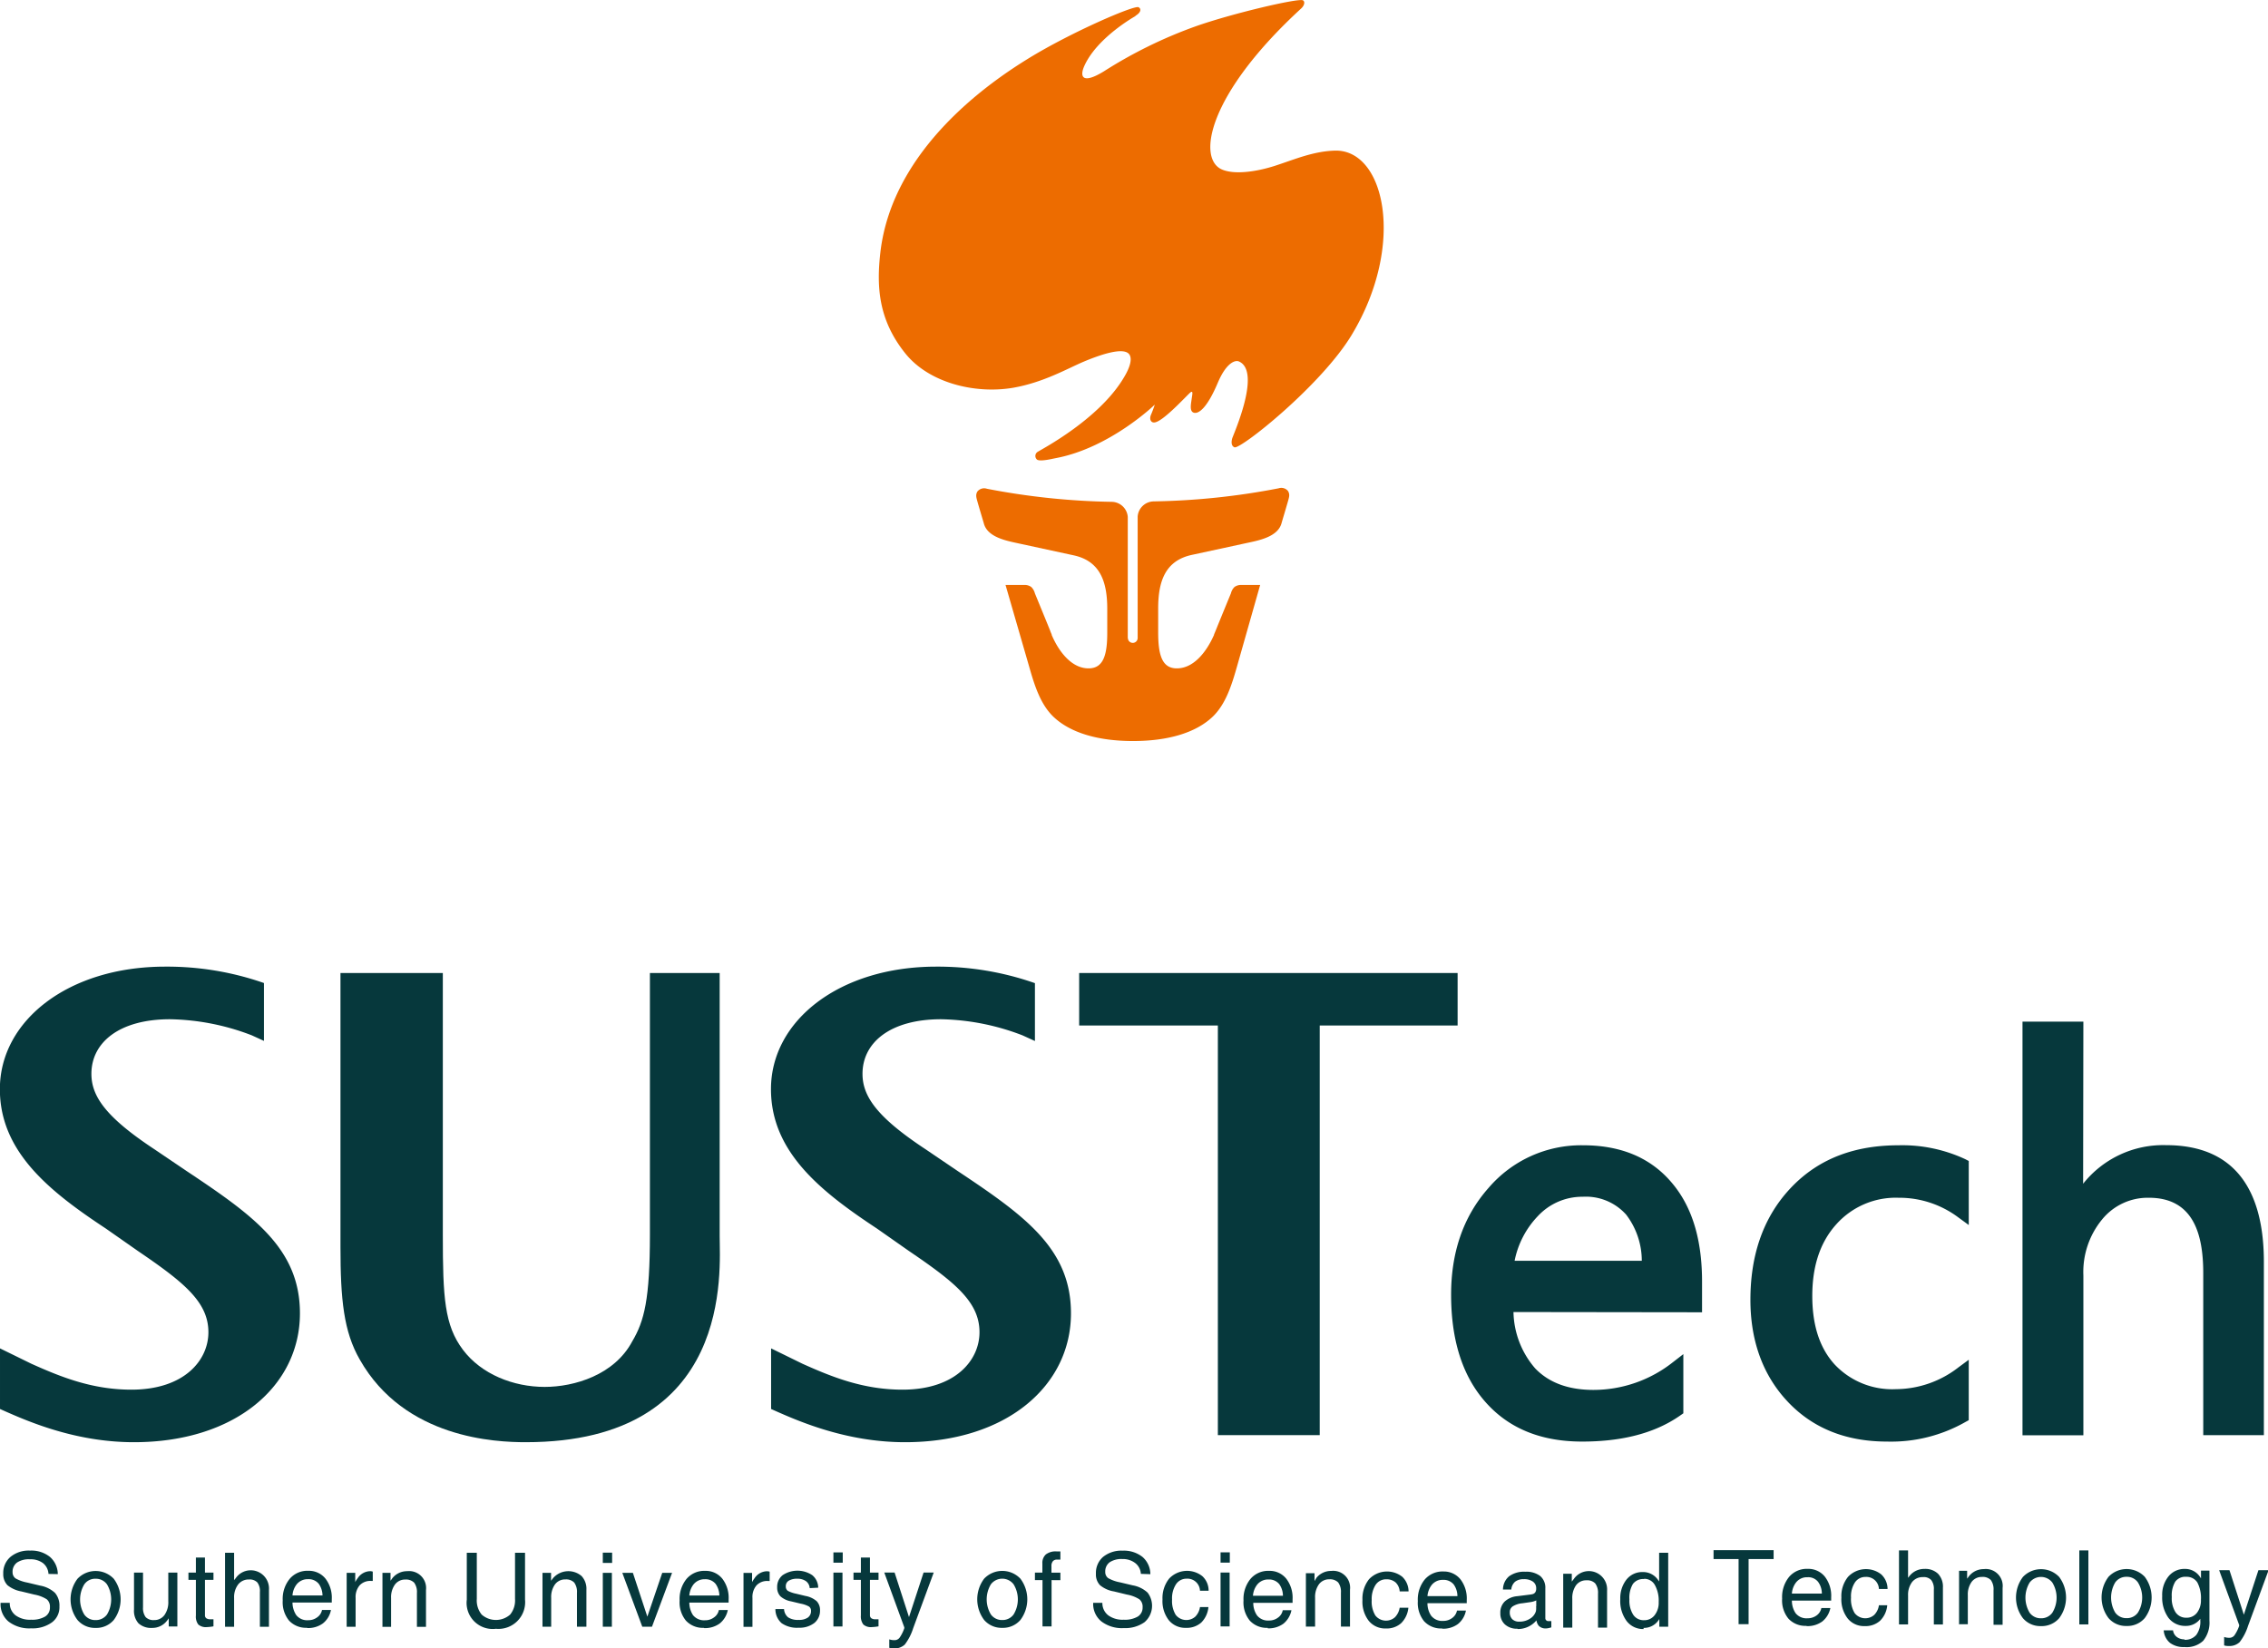 <svg id="图层_1" data-name="图层 1" xmlns="http://www.w3.org/2000/svg" viewBox="0 0 362.51 263.53"><defs><style>.cls-1{fill:#ed6c00;}.cls-2{fill:#06383c;}</style></defs><path class="cls-1" d="M406.84,239.82V220.4a2.61,2.61,0,0,0-2.58-2.42l.07,0a113.88,113.88,0,0,1-20-2.09,1.39,1.39,0,0,0-1.52.43c-.33.55-.17,1,0,1.62s1,3.4,1,3.4c.53,2.3,3.62,2.86,5.59,3.29l8.78,1.9c4.23.91,5.38,4.2,5.38,8.54v3.85c0,3.39-.56,5.58-2.81,5.68-2.84.13-4.92-2.7-6-5.18,0,0-.05-.1-.07-.16l0-.08c-.1-.22-.19-.44-.26-.64-.75-1.86-2.43-5.94-2.43-5.94a2.17,2.17,0,0,0-.57-1,1.76,1.76,0,0,0-1.12-.33h-3l3.84,13.27c.78,2.72,1.74,5.86,3.88,7.86,2.65,2.48,7,3.82,12.66,3.82s10-1.34,12.66-3.82c2.14-2,3.11-5.14,3.89-7.86L428,231.27h-3a1.75,1.75,0,0,0-1.11.33,2.12,2.12,0,0,0-.56,1s-1.68,4.08-2.43,5.94c-.08.2-.17.42-.27.64l0,.08-.08.16c-1.12,2.48-3.2,5.31-6.05,5.18-2.24-.1-2.79-2.29-2.8-5.68V235c0-4.34,1.15-7.63,5.39-8.54l8.78-1.9c2-.43,5.06-1,5.58-3.29,0,0,.82-2.75,1-3.4s.33-1.07,0-1.62a1.38,1.38,0,0,0-1.51-.43,114.2,114.2,0,0,1-20,2.09l.07,0a2.61,2.61,0,0,0-2.59,2.42v19.42a.78.78,0,1,1-1.56,0" transform="translate(-226.58 -137.75)"/><path class="cls-1" d="M408.07,140.32s-6,3.33-8.11,7.83c-.9,1.9-.38,3.12,3.07,1a72.91,72.91,0,0,1,14.6-7.17c5.8-2.06,16.43-4.55,17.2-4.18.32.15.33.75-.28,1.31-15.06,13.84-16.68,24.14-12.58,25.77,2,.81,5.45.34,8.51-.66s6-2.28,9.44-2.39c8-.25,11.41,15,2.73,29.43-4.87,8.1-17.83,18.4-18.76,18-.41-.17-.56-.63-.37-1.38.11-.49,4.77-10.72,1.09-12.34-.58-.26-2,.15-3.38,3.4-1.77,4.19-3.12,5-3.83,4.79s-.47-1.33-.36-2.12.28-1.44-.15-1.15-4.58,4.94-5.89,4.83c-.46,0-.75-.54-.45-1.23s.61-1.62.61-1.62S404,209.38,395.3,211c-.65.13-2.39.55-2.94.25a.77.77,0,0,1,.06-1.25c.56-.38,9.8-5.16,13.79-11.88,1.21-2,1.24-3.09.92-3.64-.81-1.38-4.74,0-7.33,1.09s-6.45,3.35-11.38,4.19c-6.09,1-13.37-.82-17.13-5.5-4.34-5.4-4.61-10.72-4-16.11,1.93-16.9,18.09-27.61,23.68-31.06,6.77-4.16,16.8-8.5,17.57-8.19.4.16.56.76-.48,1.38" transform="translate(-226.58 -137.75)"/><path class="cls-2" d="M297.36,293.31v41.87c0,10,.26,14.44,3.21,18.36s8.07,5.94,13.07,5.94c4.74,0,11.15-1.91,14-7.29,1.92-3.24,2.82-6.71,2.82-17.12V293.31h11.15v42.1c0,5.26,2.31,32.91-31,32.91-4.75,0-19.36-.56-26.53-13.22-2.57-4.47-3.08-9.62-3.08-18V293.31Z" transform="translate(-226.58 -137.75)"/><path class="cls-2" d="M390,303.27A37.91,37.91,0,0,0,377,300.7c-8.07,0-12.56,3.69-12.56,8.73,0,3.59,2.31,6.94,10.13,12.09l5.12,3.47c10.77,7.17,18.07,12.43,18.07,22.73,0,11.53-10.25,20.6-26.53,20.6-9.49,0-17.17-3.41-21.4-5.31v-9.69l5,2.45c4.74,2.13,9.74,4.15,16,4.15,8.46,0,12.31-4.7,12.31-9.18,0-4.81-3.85-7.95-11.29-13l-5.12-3.59c-9.1-6-16.92-12.31-16.92-22.27,0-11,11-19.59,26.4-19.59A47,47,0,0,1,392,294.93v9.25Z" transform="translate(-226.58 -137.75)"/><path class="cls-2" d="M266.82,303.27a37.91,37.91,0,0,0-13.07-2.57c-8.07,0-12.56,3.69-12.56,8.73,0,3.59,2.31,6.94,10.12,12.09l5.13,3.47c10.77,7.17,18.08,12.43,18.08,22.73,0,11.53-10.25,20.6-26.54,20.6-9.49,0-17.16-3.41-21.4-5.31v-9.69l5,2.45c4.74,2.13,9.74,4.15,16,4.15,8.46,0,12.31-4.7,12.31-9.18,0-4.81-3.85-7.95-11.28-13l-5.13-3.59c-9.1-6-16.92-12.31-16.92-22.27,0-11,11-19.59,26.4-19.59a47,47,0,0,1,15.81,2.62v9.25Z" transform="translate(-226.58 -137.75)"/><polygon class="cls-2" points="232.98 155.56 232.98 163.95 210.94 163.95 210.94 229.44 194.66 229.44 194.66 163.95 172.49 163.95 172.49 155.56 232.98 155.56"/><path class="cls-2" d="M489,339.32a12.17,12.17,0,0,0-2.5-7.38,8.62,8.62,0,0,0-6.94-2.86,9.68,9.68,0,0,0-7.18,3.1,14.32,14.32,0,0,0-3.71,7.14ZM559.54,327a16.32,16.32,0,0,1,13.26-6.17c11.62,0,15.63,8,15.63,18.67v27.69h-9.69V341.29c0-6.14-1.52-12.05-8.69-12.05a9.41,9.41,0,0,0-7.47,3.46,13.22,13.22,0,0,0-3,8.94v25.57h-9.73V301.08h9.73ZM540.71,365.1a24,24,0,0,1-12.51,3.12c-6.13,0-11.6-1.86-15.84-6.34s-6-10.16-6-16.32c0-6.69,1.78-12.94,6.44-17.88s10.62-6.83,17.25-6.83a23.84,23.84,0,0,1,10.65,2.22l.56.29V333.6l-1.63-1.19a15.73,15.73,0,0,0-9.58-3.17,12.74,12.74,0,0,0-9.94,4.22c-2.88,3.18-3.86,7.26-3.86,11.47,0,4,.85,8,3.61,11a12.63,12.63,0,0,0,9.76,3.91,16.41,16.41,0,0,0,10-3.49l1.64-1.21v9.66Zm-72.22-17.59a14.16,14.16,0,0,0,3.46,9c2.47,2.58,5.83,3.45,9.32,3.45A20.49,20.49,0,0,0,494,355.51l1.64-1.27v9.46l-.43.3c-4.56,3.23-10.25,4.22-15.75,4.22-6,0-11.4-1.75-15.42-6.29-4.21-4.74-5.52-11-5.52-17.2,0-6.38,1.73-12.27,6-17.08a19.48,19.48,0,0,1,15.11-6.8c5.45,0,10.39,1.63,14,5.8,3.86,4.41,5,10.26,5,16v4.9Z" transform="translate(-226.58 -137.75)"/><path class="cls-2" d="M504.47,397.45V387h-4v-1.42h9.6V387h-4v10.41h-1.59Zm10.83.23a3.68,3.68,0,0,1-2.87-1.16,4.59,4.59,0,0,1-1-3.2,5.1,5.1,0,0,1,1.11-3.46,3.71,3.71,0,0,1,3-1.29,3.39,3.39,0,0,1,2.73,1.26,5,5,0,0,1,1,3.3l0,.51h-6.28a3.62,3.62,0,0,0,.58,2,2.22,2.22,0,0,0,1.93.83,2.41,2.41,0,0,0,1.45-.46,1.9,1.9,0,0,0,.75-1.18h1.44a3.67,3.67,0,0,1-1.29,2.15,4,4,0,0,1-2.49.74m2.42-5.2h0a3.18,3.18,0,0,0-.6-1.87,2,2,0,0,0-1.71-.74,2.2,2.2,0,0,0-1.83.85,3.27,3.27,0,0,0-.65,1.76Zm10.45,1.87h0a3.94,3.94,0,0,1-1.15,2.48,3.46,3.46,0,0,1-2.46.85,3.33,3.33,0,0,1-2.72-1.23,5,5,0,0,1-1-3.32,4.92,4.92,0,0,1,1.06-3.32,3.95,3.95,0,0,1,5.32-.39,3.2,3.2,0,0,1,1,2.33h-1.38a2,2,0,0,0-2.12-1.93,2,2,0,0,0-1.72.89,4.09,4.09,0,0,0-.62,2.42,4.29,4.29,0,0,0,.58,2.47,2.16,2.16,0,0,0,3.13.29,2.74,2.74,0,0,0,.75-1.54Zm1.88,3.1V385.62h1.45V390l.25-.32a3,3,0,0,1,2.36-1.1,2.93,2.93,0,0,1,2.19.78,3,3,0,0,1,.77,2.2v5.9h-1.45V391.9a2.3,2.3,0,0,0-.41-1.53,1.61,1.61,0,0,0-1.33-.48,2.12,2.12,0,0,0-1.74.79,3.4,3.4,0,0,0-.64,2.15v4.62h-1.45Zm9.6,0v-8.61H541v1.26l.32-.43a3,3,0,0,1,2.35-1.1,2.7,2.7,0,0,1,3,3v5.9h-1.45V392a2.52,2.52,0,0,0-.43-1.64,1.81,1.81,0,0,0-1.42-.5,2,2,0,0,0-1.65.79,3.45,3.45,0,0,0-.61,2.15v4.62h-1.45Zm13.09.23a3.64,3.64,0,0,1-2.88-1.26,5.46,5.46,0,0,1,0-6.6,4,4,0,0,1,5.79,0,5.5,5.5,0,0,1,0,6.6,3.68,3.68,0,0,1-2.91,1.26m0-1.25a2.17,2.17,0,0,0,1.82-.89,4.61,4.61,0,0,0,0-4.82,2.28,2.28,0,0,0-3.63,0,4.67,4.67,0,0,0,0,4.82,2.17,2.17,0,0,0,1.81.89m6.13,1V385.62h1.45v11.83h-1.45Zm7.56.23a3.65,3.65,0,0,1-2.89-1.26,5.46,5.46,0,0,1,0-6.6,4,4,0,0,1,5.79,0,5.5,5.5,0,0,1,0,6.6,3.66,3.66,0,0,1-2.9,1.26m0-1.25a2.15,2.15,0,0,0,1.81-.89,4.61,4.61,0,0,0,0-4.82,2.13,2.13,0,0,0-1.81-.9,2.16,2.16,0,0,0-1.82.9,4.73,4.73,0,0,0,0,4.82,2.18,2.18,0,0,0,1.82.89m9.24,3.46a2.35,2.35,0,0,0,1.9-.78,3.56,3.56,0,0,0,.64-2.3v-.28h0a2.82,2.82,0,0,1-2.33,1.14,3.35,3.35,0,0,1-2.76-1.29,5.55,5.55,0,0,1-1-3.49,4.67,4.67,0,0,1,1-3.13,3.26,3.26,0,0,1,2.63-1.2,2.83,2.83,0,0,1,2.46,1.35l.11.15v-1.23h1.35v8a4.59,4.59,0,0,1-1,3.22,3.87,3.87,0,0,1-3,1,3.63,3.63,0,0,1-2.31-.67,2.88,2.88,0,0,1-1-2h1.49a1.56,1.56,0,0,0,.61,1.06,2,2,0,0,0,1.24.38m.28-10a2,2,0,0,0-1.77.77,4.3,4.3,0,0,0-.56,2.46,4.14,4.14,0,0,0,.61,2.45,2,2,0,0,0,1.72.86,2.08,2.08,0,0,0,1.7-.79,3.25,3.25,0,0,0,.63-2.09,5.32,5.32,0,0,0-.57-2.75,2,2,0,0,0-1.76-.91m13.14-1.05-3.28,8.9a8.31,8.31,0,0,1-1.35,2.6,2.37,2.37,0,0,1-1.77.61,2.2,2.2,0,0,1-.7-.09v-1.35a2.49,2.49,0,0,0,.83.13,1,1,0,0,0,.82-.4,6,6,0,0,0,.75-1.5l0-.15h0l-3.2-8.76h1.65l2.3,7.12,2.33-7.12h1.59Z" transform="translate(-226.58 -137.75)"/><path class="cls-2" d="M386.78,398a3.69,3.69,0,0,1-2.9-1.26,5.5,5.5,0,0,1,0-6.6,4,4,0,0,1,5.8,0,5.5,5.5,0,0,1,0,6.6,3.69,3.69,0,0,1-2.9,1.26m0-1.25a2.17,2.17,0,0,0,1.81-.89,4.61,4.61,0,0,0,0-4.82,2.28,2.28,0,0,0-3.63,0,4.67,4.67,0,0,0,0,4.82,2.17,2.17,0,0,0,1.82.89m7.88-6.38h0v7.4h-1.45v-7.4H392v-1.2h1.19v-1.47a1.82,1.82,0,0,1,.56-1.44,2.56,2.56,0,0,1,1.69-.48l.63,0v1.31l-.57,0a.81.81,0,0,0-.64.27,1.16,1.16,0,0,0-.22.77v1.05h1.43v1.2Zm14.27-1h0a2.33,2.33,0,0,0-.89-1.72A3.21,3.21,0,0,0,406,387a3.4,3.4,0,0,0-2.06.52,1.8,1.8,0,0,0-.7,1.53,1.18,1.18,0,0,0,.47,1,6,6,0,0,0,1.87.67l2.07.49a4.69,4.69,0,0,1,2.36,1.16,3.46,3.46,0,0,1-.5,4.73,5.35,5.35,0,0,1-3.31.94,5.42,5.42,0,0,1-3.61-1.09,3.61,3.61,0,0,1-1.28-2.92V394h1.47a2.46,2.46,0,0,0,.94,2,3.89,3.89,0,0,0,2.48.7,4.07,4.07,0,0,0,2.25-.51,1.67,1.67,0,0,0,.76-1.48,1.53,1.53,0,0,0-.51-1.27,5.51,5.51,0,0,0-2-.76l-2.06-.5a4.68,4.68,0,0,1-2.24-1,2.47,2.47,0,0,1-.65-1.83,3.38,3.38,0,0,1,1.14-2.69,4.64,4.64,0,0,1,3.12-1,4.81,4.81,0,0,1,3.18,1,3.68,3.68,0,0,1,1.26,2.76Zm10.8,5.31h0a4,4,0,0,1-1.14,2.47,3.49,3.49,0,0,1-2.46.85,3.39,3.39,0,0,1-2.74-1.23,5,5,0,0,1-1-3.32,5,5,0,0,1,1.06-3.32,3.93,3.93,0,0,1,5.31-.39,3.13,3.13,0,0,1,1,2.33h-1.38a2,2,0,0,0-2.12-1.93,2,2,0,0,0-1.71.89,4.09,4.09,0,0,0-.63,2.42,4.29,4.29,0,0,0,.58,2.47,2.16,2.16,0,0,0,3.13.29,2.77,2.77,0,0,0,.75-1.53Zm1.94,3.09v-8.61h1.45v8.61h-1.45Zm0-11.84h1.48v1.64h-1.48ZM429.21,398a3.68,3.68,0,0,1-2.87-1.16,4.6,4.6,0,0,1-1-3.21,5.09,5.09,0,0,1,1.11-3.45,3.71,3.71,0,0,1,3-1.29,3.39,3.39,0,0,1,2.73,1.26,5,5,0,0,1,1,3.3V394h-6.28a3.53,3.53,0,0,0,.59,2,2.22,2.22,0,0,0,1.92.83,2.33,2.33,0,0,0,1.45-.47,1.85,1.85,0,0,0,.75-1.18H433a3.67,3.67,0,0,1-1.29,2.16,4,4,0,0,1-2.49.74m2.42-5.21h0a3.24,3.24,0,0,0-.59-1.86,2.08,2.08,0,0,0-1.72-.74,2.22,2.22,0,0,0-1.83.85,3.26,3.26,0,0,0-.65,1.75Zm3.67,5v-8.61h1.38v1.26L437,390a3,3,0,0,1,2.36-1.1,2.7,2.7,0,0,1,3,3v5.9h-1.45v-5.42a2.51,2.51,0,0,0-.44-1.64,1.83,1.83,0,0,0-1.42-.5,2,2,0,0,0-1.65.79,3.45,3.45,0,0,0-.62,2.15v4.62H435.3Zm16.38-3.09h0a4,4,0,0,1-1.15,2.47,3.47,3.47,0,0,1-2.46.85,3.37,3.37,0,0,1-2.73-1.23,5,5,0,0,1-1-3.32,5,5,0,0,1,1.05-3.32,3.95,3.95,0,0,1,5.32-.39,3.25,3.25,0,0,1,1,2.33H450.3a2.19,2.19,0,0,0-.64-1.42,2.16,2.16,0,0,0-1.49-.51,2,2,0,0,0-1.72.89,4.17,4.17,0,0,0-.62,2.42,4.29,4.29,0,0,0,.58,2.47,2.16,2.16,0,0,0,3.13.29,2.85,2.85,0,0,0,.76-1.53Zm5.39,3.32a3.69,3.69,0,0,1-2.88-1.16,4.64,4.64,0,0,1-1-3.21,5.09,5.09,0,0,1,1.1-3.45,3.73,3.73,0,0,1,3-1.29,3.4,3.4,0,0,1,2.72,1.26,5,5,0,0,1,1,3.3l0,.51h-6.28a3.53,3.53,0,0,0,.59,2,2.23,2.23,0,0,0,1.92.83,2.33,2.33,0,0,0,1.45-.47,1.9,1.9,0,0,0,.76-1.18h1.43a3.62,3.62,0,0,1-1.29,2.16,4,4,0,0,1-2.48.74m2.41-5.21h0a3.24,3.24,0,0,0-.59-1.86,2.08,2.08,0,0,0-1.72-.74,2.23,2.23,0,0,0-1.83.85,3.35,3.35,0,0,0-.65,1.75Zm9.6,5.21a2.83,2.83,0,0,1-2-.68,2.32,2.32,0,0,1-.74-1.82,2.45,2.45,0,0,1,.69-1.84,3.37,3.37,0,0,1,2-.86l2-.25a3.4,3.4,0,0,0,.46-.08.73.73,0,0,0,.43-.29,1,1,0,0,0,.15-.55v-.07a1.27,1.27,0,0,0-.52-1.09,2.41,2.41,0,0,0-1.46-.39,2.18,2.18,0,0,0-1.4.41,1.86,1.86,0,0,0-.6,1.24h-1.33a2.78,2.78,0,0,1,1-2.13,4.06,4.06,0,0,1,2.56-.71,3.68,3.68,0,0,1,2.39.68,2.44,2.44,0,0,1,.82,2v4.74a.46.46,0,0,0,.14.34.47.47,0,0,0,.36.13h.19l.27,0v1a3.17,3.17,0,0,1-.44.12,1.66,1.66,0,0,1-.4.05,1.47,1.47,0,0,1-1.19-.44,1.8,1.8,0,0,1-.35-.85,3.37,3.37,0,0,1-.37.39,3.86,3.86,0,0,1-2.66,1m3-3.64v-.94a3.08,3.08,0,0,1-.89.27l-1.32.19a3.43,3.43,0,0,0-1.54.49,1.09,1.09,0,0,0-.48.93,1.51,1.51,0,0,0,.39,1.12,1.54,1.54,0,0,0,1.13.4,3.09,3.09,0,0,0,1.92-.62,2.12,2.12,0,0,0,.72-1,1.53,1.53,0,0,0,.05-.32,4.27,4.27,0,0,0,0-.52m4.33,3.41v-8.61h1.37v1.26l.33-.43a2.92,2.92,0,0,1,5.31,1.88v5.9H482v-5.42a2.51,2.51,0,0,0-.44-1.64,1.78,1.78,0,0,0-1.41-.5,2,2,0,0,0-1.66.79,3.51,3.51,0,0,0-.6,2.15v4.62h-1.45Zm12.86.23a3.29,3.29,0,0,1-2.74-1.3,5.41,5.41,0,0,1-1-3.49,4.8,4.8,0,0,1,1-3.13,3.21,3.21,0,0,1,2.59-1.19,2.89,2.89,0,0,1,2.5,1.34l.12.16V386h1.45v11.82H491.8V396.6l-.18.26a2.82,2.82,0,0,1-2.35,1.15m.09-7.81a2.05,2.05,0,0,0-1.78.78,4.33,4.33,0,0,0-.56,2.47,4.2,4.2,0,0,0,.61,2.46,2,2,0,0,0,1.73.87,2.06,2.06,0,0,0,1.69-.8,3.21,3.21,0,0,0,.65-2.1,5.12,5.12,0,0,0-.61-2.72,1.93,1.93,0,0,0-1.73-1" transform="translate(-226.58 -137.75)"/><path class="cls-2" d="M234.33,389.38h0a2.36,2.36,0,0,0-.88-1.73,3.29,3.29,0,0,0-2.09-.61,3.4,3.4,0,0,0-2.06.52,1.81,1.81,0,0,0-.71,1.53,1.2,1.2,0,0,0,.47,1,6,6,0,0,0,1.88.67l2.06.49a4.68,4.68,0,0,1,2.37,1.16,3.11,3.11,0,0,1,.71,2.18,3,3,0,0,1-1.22,2.55,5.3,5.3,0,0,1-3.3.94,5.45,5.45,0,0,1-3.62-1.09,3.61,3.61,0,0,1-1.27-2.92V394h1.47a2.42,2.42,0,0,0,.93,2,3.9,3.9,0,0,0,2.49.7,4.06,4.06,0,0,0,2.24-.51,1.65,1.65,0,0,0,.76-1.48,1.53,1.53,0,0,0-.5-1.27,5.51,5.51,0,0,0-2-.76l-2.06-.5a4.88,4.88,0,0,1-2.23-1,2.52,2.52,0,0,1-.67-1.84,3.37,3.37,0,0,1,1.16-2.69,4.57,4.57,0,0,1,3.12-1,4.72,4.72,0,0,1,3.17,1,3.69,3.69,0,0,1,1.27,2.76Zm7.53,8.63a3.67,3.67,0,0,1-2.89-1.26,5.46,5.46,0,0,1,0-6.6,4,4,0,0,1,5.79,0,5.5,5.5,0,0,1,0,6.6,3.66,3.66,0,0,1-2.9,1.26m0-1.25a2.19,2.19,0,0,0,1.82-.89,4.67,4.67,0,0,0,0-4.82,2.17,2.17,0,0,0-1.82-.9,2.12,2.12,0,0,0-1.81.9,4.67,4.67,0,0,0,0,4.82,2.14,2.14,0,0,0,1.81.89m7.58-7.59v5.55a2.41,2.41,0,0,0,.42,1.56,1.72,1.72,0,0,0,1.35.48,2,2,0,0,0,1.66-.81,3.54,3.54,0,0,0,.61-2.19v-4.59h1.45v8.61h-1.38v-1.31a3.28,3.28,0,0,1-.32.44,2.92,2.92,0,0,1-2.31,1.1,3,3,0,0,1-2.2-.73,3,3,0,0,1-.72-2.2v-5.91h1.44Zm11.26,8.59a7.49,7.49,0,0,1-1.08.12,1.8,1.8,0,0,1-1.35-.42,2.11,2.11,0,0,1-.38-1.44v-5.69H256.7v-1.16h1.19v-2.41h1.45v2.41h1.36v1.16h-1.36V396a.56.56,0,0,0,.22.47,1.08,1.08,0,0,0,.62.16h.52Zm1.85,0V386H264v4.37l.26-.32a2.92,2.92,0,0,1,5.31,1.88v5.9h-1.45v-5.55a2.3,2.3,0,0,0-.4-1.53,1.68,1.68,0,0,0-1.34-.48,2.1,2.1,0,0,0-1.73.79,3.34,3.34,0,0,0-.65,2.15v4.62h-1.44Zm13.09.23a3.69,3.69,0,0,1-2.87-1.16,4.64,4.64,0,0,1-1-3.21,5.07,5.07,0,0,1,1.11-3.45,3.69,3.69,0,0,1,3-1.29,3.39,3.39,0,0,1,2.73,1.26,5,5,0,0,1,1,3.3l0,.51h-6.28a3.7,3.7,0,0,0,.59,2,2.22,2.22,0,0,0,1.92.83,2.33,2.33,0,0,0,1.45-.47,1.86,1.86,0,0,0,.76-1.17h1.43a3.58,3.58,0,0,1-1.29,2.15,4,4,0,0,1-2.49.74m2.43-5.21h0a3.31,3.31,0,0,0-.6-1.86,2.08,2.08,0,0,0-1.72-.74,2.24,2.24,0,0,0-1.83.85,3.23,3.23,0,0,0-.65,1.75Zm3.86,5v-8.61h1.37v1.47a4.57,4.57,0,0,1,.4-.63,2.44,2.44,0,0,1,2-1.11,1.4,1.4,0,0,1,.4.07v1.49h-.29a2.31,2.31,0,0,0-1.81.71,2.89,2.89,0,0,0-.64,2v4.62h-1.45Zm5.72,0v-8.61H289v1.26l.31-.43a3,3,0,0,1,2.36-1.1,2.71,2.71,0,0,1,3,3v5.9h-1.45v-5.42a2.51,2.51,0,0,0-.44-1.64,1.83,1.83,0,0,0-1.42-.5,2,2,0,0,0-1.65.79,3.45,3.45,0,0,0-.62,2.15v4.62h-1.44Zm22.79-4.33a4.27,4.27,0,0,1-4.65,4.66,4.17,4.17,0,0,1-4.66-4.66V386h1.6v7.38a3.58,3.58,0,0,0,.78,2.5,3.44,3.44,0,0,0,4.55,0,3.58,3.58,0,0,0,.78-2.5V386h1.6Zm2.79,4.33v-8.61h1.37v1.26l.33-.43a3.25,3.25,0,0,1,4.55-.32,3,3,0,0,1,.77,2.2v5.9H318.8v-5.42a2.51,2.51,0,0,0-.44-1.64,1.8,1.8,0,0,0-1.41-.5,2,2,0,0,0-1.66.79,3.45,3.45,0,0,0-.61,2.15v4.62h-1.45Zm9.64,0v-8.61h1.45v8.61h-1.45Zm0-11.84h1.49v1.64h-1.49Zm3.12,3.23h1.69l2.31,7,2.38-7H334l-3.21,8.61h-1.55ZM339.08,398a3.69,3.69,0,0,1-2.87-1.16,4.59,4.59,0,0,1-1-3.21,5.07,5.07,0,0,1,1.1-3.45,3.72,3.72,0,0,1,3-1.29,3.39,3.39,0,0,1,2.73,1.26,5,5,0,0,1,1,3.3l0,.51h-6.28a3.7,3.7,0,0,0,.58,2,2.26,2.26,0,0,0,1.93.83,2.33,2.33,0,0,0,1.45-.47,1.86,1.86,0,0,0,.76-1.17h1.43a3.67,3.67,0,0,1-1.29,2.15,4,4,0,0,1-2.49.74m2.43-5.21h0a3.31,3.31,0,0,0-.6-1.86,2.09,2.09,0,0,0-1.73-.74,2.23,2.23,0,0,0-1.82.85,3.31,3.31,0,0,0-.65,1.75Zm3.86,5v-8.61h1.37v1.47a4.57,4.57,0,0,1,.4-.63,2.44,2.44,0,0,1,2-1.11,1.53,1.53,0,0,1,.41.07v1.49h-.3a2.31,2.31,0,0,0-1.81.71,2.84,2.84,0,0,0-.64,2v4.62h-1.45ZM356,391.65h0a1.49,1.49,0,0,0-.58-1.1,2.28,2.28,0,0,0-1.4-.4,2.51,2.51,0,0,0-1.38.32,1,1,0,0,0-.46.91.83.83,0,0,0,.32.7,4.72,4.72,0,0,0,1.32.46l1.5.36a3.77,3.77,0,0,1,1.8.84,2.05,2.05,0,0,1,.53,1.49,2.5,2.5,0,0,1-.92,2,3.86,3.86,0,0,1-2.5.75,4.28,4.28,0,0,1-2.71-.72,2.94,2.94,0,0,1-1-2.26h1.38a1.82,1.82,0,0,0,.65,1.32,2.83,2.83,0,0,0,1.67.41,2.47,2.47,0,0,0,1.48-.37,1.26,1.26,0,0,0,.51-1.08.8.8,0,0,0-.33-.69,4.39,4.39,0,0,0-1.33-.46l-1.5-.36a3.53,3.53,0,0,1-1.73-.81,2,2,0,0,1-.52-1.44,2.38,2.38,0,0,1,.87-1.94,4.26,4.26,0,0,1,4.74,0,2.62,2.62,0,0,1,.95,2Zm3.79,6.13v-8.61h1.45v8.61H359.8Zm0-11.84h1.49v1.64h-1.49ZM367,397.76a7.79,7.79,0,0,1-1.08.12,1.8,1.8,0,0,1-1.35-.42,2.16,2.16,0,0,1-.39-1.44v-5.69H363v-1.16h1.18v-2.41h1.45v2.41H367v1.16h-1.37V396a.57.57,0,0,0,.23.47,1.06,1.06,0,0,0,.62.16H367Zm8.82-8.59-3.28,8.89a8.53,8.53,0,0,1-1.34,2.61,2.35,2.35,0,0,1-1.77.61,2.65,2.65,0,0,1-.71-.09v-1.35a2.49,2.49,0,0,0,.83.13,1,1,0,0,0,.82-.4,5.89,5.89,0,0,0,.75-1.51l0-.14h0l-3.2-8.76h1.65l2.3,7.12,2.33-7.12h1.59Z" transform="translate(-226.58 -137.75)"/></svg>